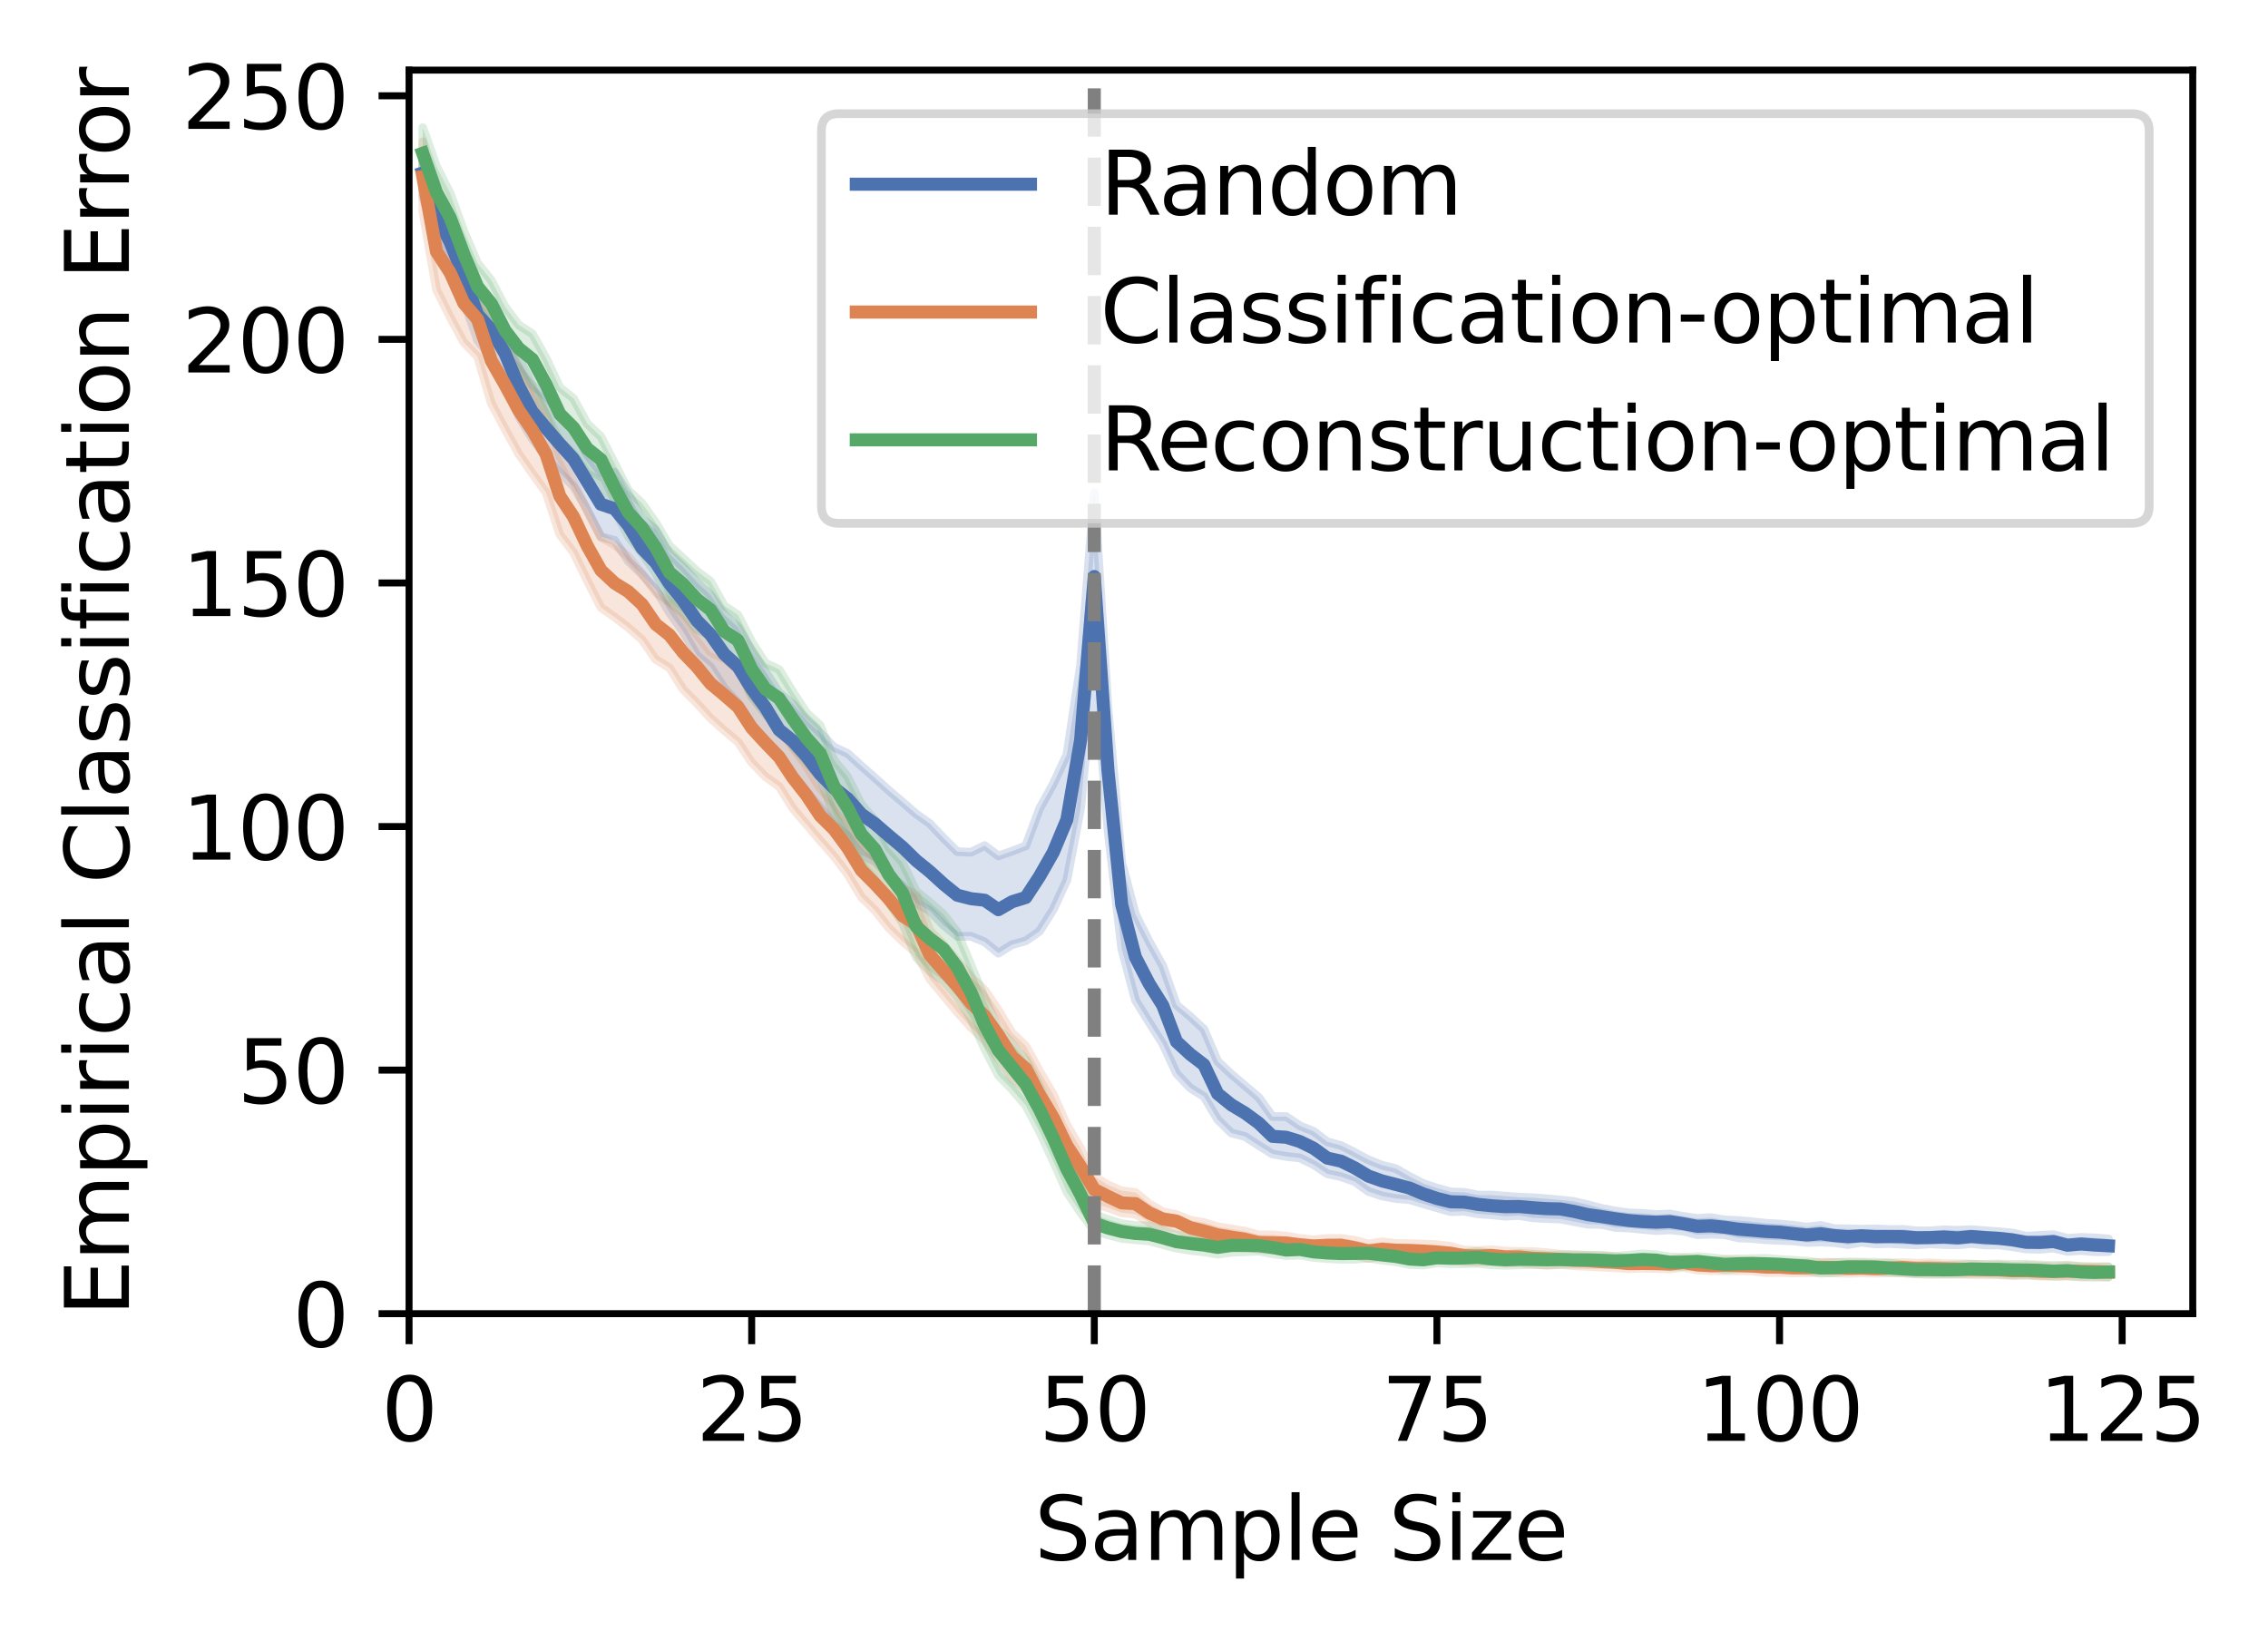 <?xml version="1.0" encoding="utf-8" standalone="no"?>
<!DOCTYPE svg PUBLIC "-//W3C//DTD SVG 1.1//EN"
  "http://www.w3.org/Graphics/SVG/1.1/DTD/svg11.dtd">
<svg xmlns:xlink="http://www.w3.org/1999/xlink" width="260.399pt" height="188.399pt" viewBox="0 0 260.399 188.399" xmlns="http://www.w3.org/2000/svg" version="1.1">
 <defs>
  <style type="text/css">*{stroke-linejoin: round; stroke-linecap: butt}</style>
 </defs>
 <g id="figure_1">
  <g id="patch_1">
   <path d="M 0 188.399 
L 260.399 188.399 
L 260.399 0 
L 0 0 
z
" style="fill: #ffffff"/>
  </g>
  <g id="axes_1">
   <g id="patch_2">
    <path d="M 46.966 150.843 
L 251.759 150.843 
L 251.759 8.052 
L 46.966 8.052 
z
" style="fill: #ffffff"/>
   </g>
   <g id="PolyCollection_1">
    <defs>
     <path id="m23a972c48f" d="M 48.539 -171.125 
L 48.539 -165.792 
L 50.113 -161.195 
L 51.686 -157.594 
L 53.26 -153.818 
L 54.833 -149.342 
L 56.407 -147.262 
L 57.98 -144.989 
L 59.554 -140.567 
L 61.127 -137.999 
L 62.701 -135.918 
L 64.274 -134.118 
L 65.848 -132.562 
L 67.421 -129.868 
L 68.995 -126.776 
L 70.568 -126.339 
L 72.142 -123.979 
L 73.715 -122.439 
L 75.289 -120.71 
L 76.862 -118.071 
L 78.436 -115.886 
L 80.009 -113.159 
L 81.583 -111.812 
L 83.156 -109.4 
L 84.73 -107.687 
L 86.304 -105.258 
L 87.877 -103.3 
L 89.451 -101.203 
L 91.024 -99.453 
L 92.598 -97.514 
L 94.171 -95.679 
L 95.745 -93.79 
L 97.318 -92.392 
L 98.892 -90.241 
L 100.465 -89.472 
L 102.039 -87.899 
L 103.612 -86.728 
L 105.186 -84.736 
L 106.759 -83.81 
L 108.333 -82.166 
L 109.906 -80.887 
L 111.48 -80.89 
L 113.053 -80.243 
L 114.627 -78.95 
L 116.2 -79.928 
L 117.774 -80.365 
L 119.347 -81.467 
L 120.921 -83.948 
L 122.494 -87.358 
L 124.068 -95.589 
L 125.641 -112.423 
L 127.215 -93.069 
L 128.788 -79.49 
L 130.362 -73.566 
L 131.936 -71.013 
L 133.509 -68.548 
L 135.083 -65.14 
L 136.656 -63.479 
L 138.23 -62.5 
L 139.803 -59.861 
L 141.377 -58.306 
L 142.95 -57.903 
L 144.524 -56.872 
L 146.097 -55.893 
L 147.671 -55.614 
L 149.244 -55.439 
L 150.818 -54.67 
L 152.391 -53.62 
L 153.965 -53.288 
L 155.538 -52.727 
L 157.112 -51.593 
L 158.685 -51.069 
L 160.259 -50.789 
L 161.832 -50.649 
L 163.406 -50.177 
L 164.979 -49.723 
L 166.553 -49.268 
L 168.126 -49.32 
L 169.7 -49.023 
L 171.273 -48.918 
L 172.847 -48.743 
L 174.42 -48.831 
L 175.994 -48.569 
L 177.567 -48.481 
L 179.141 -48.429 
L 180.715 -48.131 
L 182.288 -47.834 
L 183.862 -47.799 
L 185.435 -47.468 
L 187.009 -47.398 
L 188.582 -47.24 
L 190.156 -47.1 
L 191.729 -47.187 
L 193.303 -47.031 
L 194.876 -46.628 
L 196.45 -46.681 
L 198.023 -46.629 
L 199.597 -46.262 
L 201.17 -46.192 
L 202.744 -46.051 
L 204.317 -45.982 
L 205.891 -45.912 
L 207.464 -45.737 
L 209.038 -45.789 
L 210.611 -45.719 
L 212.185 -45.492 
L 213.758 -45.772 
L 215.332 -45.561 
L 216.905 -45.614 
L 218.479 -45.527 
L 220.052 -45.457 
L 221.626 -45.579 
L 223.199 -45.492 
L 224.773 -45.457 
L 226.346 -45.615 
L 227.92 -45.44 
L 229.494 -45.457 
L 231.067 -45.248 
L 232.641 -44.985 
L 234.214 -44.95 
L 235.788 -45.09 
L 237.361 -44.706 
L 238.935 -44.811 
L 240.508 -44.671 
L 242.082 -44.688 
L 242.082 -46.139 
L 242.082 -46.139 
L 240.508 -46.262 
L 238.935 -46.314 
L 237.361 -46.209 
L 235.788 -46.629 
L 234.214 -46.559 
L 232.641 -46.454 
L 231.067 -46.821 
L 229.494 -46.961 
L 227.92 -47.083 
L 226.346 -47.206 
L 224.773 -47.136 
L 223.199 -47.188 
L 221.626 -47.066 
L 220.052 -47.066 
L 218.479 -47.24 
L 216.905 -47.223 
L 215.332 -47.293 
L 213.758 -47.258 
L 212.185 -47.293 
L 210.611 -47.328 
L 209.038 -47.695 
L 207.464 -47.503 
L 205.891 -47.712 
L 204.317 -47.852 
L 202.744 -47.94 
L 201.17 -48.115 
L 199.597 -48.255 
L 198.023 -48.324 
L 196.45 -48.586 
L 194.876 -48.5 
L 193.303 -48.726 
L 191.729 -49.006 
L 190.156 -48.936 
L 188.582 -49.076 
L 187.009 -49.128 
L 185.435 -49.356 
L 183.862 -49.653 
L 182.288 -50.073 
L 180.715 -50.44 
L 179.141 -50.615 
L 177.567 -50.754 
L 175.994 -50.876 
L 174.42 -50.929 
L 172.847 -51.052 
L 171.273 -51.174 
L 169.7 -51.174 
L 168.126 -51.488 
L 166.553 -51.541 
L 164.979 -51.978 
L 163.406 -52.503 
L 161.832 -53.307 
L 160.259 -54.216 
L 158.685 -54.6 
L 157.112 -55.23 
L 155.538 -56.068 
L 153.965 -56.873 
L 152.391 -57.293 
L 150.818 -58.498 
L 149.244 -59.128 
L 147.671 -60.194 
L 146.097 -60.193 
L 144.524 -62.379 
L 142.95 -63.725 
L 141.377 -65.055 
L 139.803 -66.54 
L 138.23 -70.212 
L 136.656 -71.678 
L 135.083 -73.007 
L 133.509 -77.482 
L 131.936 -80.314 
L 130.362 -83.428 
L 128.788 -89.369 
L 127.215 -107.029 
L 125.641 -131.813 
L 124.068 -112.041 
L 122.494 -101.748 
L 120.921 -98.375 
L 119.347 -95.521 
L 117.774 -91.275 
L 116.2 -90.662 
L 114.627 -90.121 
L 113.053 -91.309 
L 111.48 -90.542 
L 109.906 -90.61 
L 108.333 -92.167 
L 106.759 -93.828 
L 105.186 -94.945 
L 103.612 -96.308 
L 102.039 -97.642 
L 100.465 -99.073 
L 98.892 -100.452 
L 97.318 -101.885 
L 95.745 -102.619 
L 94.171 -104.247 
L 92.598 -105.713 
L 91.024 -107.566 
L 89.451 -108.86 
L 87.877 -111.289 
L 86.304 -113.615 
L 84.73 -116.393 
L 83.156 -117.81 
L 81.583 -120.064 
L 80.009 -121.552 
L 78.436 -123.282 
L 76.862 -124.802 
L 75.289 -127.564 
L 73.715 -128.822 
L 72.142 -131.673 
L 70.568 -134.172 
L 68.995 -134.136 
L 67.421 -136.166 
L 65.848 -139.048 
L 64.274 -140.971 
L 62.701 -142.876 
L 61.127 -144.223 
L 59.554 -147.283 
L 57.98 -150.69 
L 56.407 -153.679 
L 54.833 -155.165 
L 53.26 -159.273 
L 51.686 -163.381 
L 50.113 -166.247 
L 48.539 -171.125 
z
" style="stroke: #4c72b0; stroke-opacity: 0.2"/>
    </defs>
    <g clip-path="url(#p9c13e7b9aa)">
     <use xlink:href="#m23a972c48f" x="0" y="188.399" style="fill: #4c72b0; fill-opacity: 0.2; stroke: #4c72b0; stroke-opacity: 0.2"/>
    </g>
   </g>
   <g id="PolyCollection_2">
    <defs>
     <path id="md6cf34ac2e" d="M 48.539 -172.121 
L 48.539 -164.15 
L 50.113 -155.165 
L 51.686 -151.982 
L 53.26 -149.08 
L 54.833 -147.455 
L 56.407 -142.106 
L 57.98 -139.152 
L 59.554 -136.285 
L 61.127 -134.03 
L 62.701 -131.845 
L 64.274 -127.037 
L 65.848 -124.976 
L 67.421 -121.741 
L 68.995 -118.648 
L 70.568 -117.529 
L 72.142 -116.34 
L 73.715 -114.958 
L 75.289 -112.687 
L 76.862 -111.725 
L 78.436 -109.244 
L 80.009 -107.651 
L 81.583 -105.938 
L 83.156 -104.523 
L 84.73 -103.21 
L 86.304 -100.852 
L 87.877 -99.224 
L 89.451 -98.106 
L 91.024 -95.591 
L 92.598 -93.737 
L 94.171 -91.885 
L 95.745 -90.102 
L 97.318 -88.021 
L 98.892 -85.399 
L 100.465 -83.862 
L 102.039 -81.867 
L 103.612 -80.33 
L 105.186 -79.002 
L 106.759 -75.996 
L 108.333 -74.09 
L 109.906 -72.201 
L 111.48 -70.436 
L 113.053 -68.951 
L 114.627 -66.87 
L 116.2 -64.563 
L 117.774 -63.305 
L 119.347 -60.613 
L 120.921 -57.851 
L 122.494 -54.511 
L 124.068 -52.659 
L 125.641 -50.212 
L 127.215 -49.74 
L 128.788 -49.146 
L 130.362 -48.988 
L 131.936 -48.079 
L 133.509 -47.502 
L 135.083 -47.362 
L 136.656 -46.488 
L 138.23 -46.104 
L 139.803 -45.684 
L 141.377 -45.422 
L 142.95 -45.247 
L 144.524 -44.933 
L 146.097 -44.863 
L 147.671 -44.811 
L 149.244 -44.74 
L 150.818 -44.565 
L 152.391 -44.6 
L 153.965 -44.548 
L 155.538 -44.251 
L 157.112 -43.902 
L 158.685 -44.094 
L 160.259 -44.041 
L 161.832 -44.006 
L 163.406 -43.884 
L 164.979 -43.762 
L 166.553 -43.709 
L 168.126 -43.517 
L 169.7 -43.482 
L 171.273 -43.552 
L 172.847 -43.359 
L 174.42 -43.395 
L 175.994 -43.255 
L 177.567 -43.098 
L 179.141 -43.22 
L 180.715 -43.062 
L 182.288 -42.993 
L 183.862 -42.905 
L 185.435 -42.835 
L 187.009 -42.73 
L 188.582 -42.782 
L 190.156 -42.748 
L 191.729 -42.696 
L 193.303 -42.87 
L 194.876 -42.573 
L 196.45 -42.503 
L 198.023 -42.486 
L 199.597 -42.486 
L 201.17 -42.468 
L 202.744 -42.276 
L 204.317 -42.293 
L 205.891 -42.241 
L 207.464 -42.258 
L 209.038 -42.311 
L 210.611 -42.241 
L 212.185 -42.189 
L 213.758 -42.241 
L 215.332 -42.206 
L 216.905 -42.241 
L 218.479 -42.241 
L 220.052 -42.154 
L 221.626 -42.154 
L 223.199 -42.136 
L 224.773 -42.101 
L 226.346 -42.031 
L 227.92 -42.014 
L 229.494 -42.014 
L 231.067 -41.926 
L 232.641 -41.961 
L 234.214 -41.873 
L 235.788 -41.874 
L 237.361 -41.891 
L 238.935 -41.839 
L 240.508 -41.856 
L 242.082 -41.769 
L 242.082 -42.94 
L 242.082 -42.94 
L 240.508 -42.958 
L 238.935 -42.975 
L 237.361 -43.063 
L 235.788 -42.958 
L 234.214 -43.045 
L 232.641 -43.081 
L 231.067 -43.028 
L 229.494 -43.167 
L 227.92 -43.15 
L 226.346 -43.272 
L 224.773 -43.29 
L 223.199 -43.307 
L 221.626 -43.395 
L 220.052 -43.36 
L 218.479 -43.43 
L 216.905 -43.378 
L 215.332 -43.29 
L 213.758 -43.378 
L 212.185 -43.377 
L 210.611 -43.448 
L 209.038 -43.465 
L 207.464 -43.395 
L 205.891 -43.412 
L 204.317 -43.517 
L 202.744 -43.5 
L 201.17 -43.587 
L 199.597 -43.657 
L 198.023 -43.709 
L 196.45 -43.622 
L 194.876 -43.674 
L 193.303 -43.972 
L 191.729 -43.762 
L 190.156 -43.832 
L 188.582 -43.885 
L 187.009 -43.884 
L 185.435 -44.111 
L 183.862 -44.199 
L 182.288 -44.234 
L 180.715 -44.322 
L 179.141 -44.391 
L 177.567 -44.566 
L 175.994 -44.688 
L 174.42 -44.706 
L 172.847 -44.741 
L 171.273 -44.898 
L 169.7 -44.811 
L 168.126 -44.863 
L 166.553 -45.283 
L 164.979 -45.475 
L 163.406 -45.545 
L 161.832 -45.597 
L 160.259 -45.615 
L 158.685 -45.807 
L 157.112 -45.562 
L 155.538 -45.982 
L 153.965 -46.192 
L 152.391 -46.192 
L 150.818 -46.035 
L 149.244 -46.192 
L 147.671 -46.471 
L 146.097 -46.611 
L 144.524 -46.594 
L 142.95 -47.031 
L 141.377 -47.293 
L 139.803 -47.538 
L 138.23 -48.027 
L 136.656 -48.29 
L 135.083 -48.936 
L 133.509 -49.251 
L 131.936 -50.195 
L 130.362 -51.471 
L 128.788 -51.663 
L 127.215 -52.328 
L 125.641 -53.289 
L 124.068 -56.559 
L 122.494 -59.197 
L 120.921 -62.746 
L 119.347 -65.42 
L 117.774 -68.287 
L 116.2 -69.808 
L 114.627 -72.396 
L 113.053 -74.737 
L 111.48 -76.171 
L 109.906 -78.077 
L 108.333 -79.929 
L 106.759 -81.555 
L 105.186 -85.665 
L 103.612 -86.432 
L 102.039 -88.477 
L 100.465 -89.911 
L 98.892 -91.502 
L 97.318 -94.001 
L 95.745 -96.134 
L 94.171 -97.865 
L 92.598 -100.4 
L 91.024 -102.549 
L 89.451 -105.068 
L 87.877 -106.727 
L 86.304 -108.618 
L 84.73 -111.482 
L 83.156 -112.758 
L 81.583 -113.544 
L 80.009 -115.554 
L 78.436 -117.704 
L 76.862 -119.295 
L 75.289 -120.397 
L 73.715 -122.564 
L 72.142 -124.487 
L 70.568 -125.833 
L 68.995 -126.708 
L 67.421 -129.731 
L 65.848 -133.105 
L 64.274 -136.042 
L 62.701 -140.709 
L 61.127 -143.768 
L 59.554 -146.128 
L 57.98 -148.68 
L 56.407 -151.338 
L 54.833 -155.602 
L 53.26 -157.666 
L 51.686 -161.913 
L 50.113 -163.87 
L 48.539 -172.121 
z
" style="stroke: #dd8452; stroke-opacity: 0.2"/>
    </defs>
    <g clip-path="url(#p9c13e7b9aa)">
     <use xlink:href="#md6cf34ac2e" x="0" y="188.399" style="fill: #dd8452; fill-opacity: 0.2; stroke: #dd8452; stroke-opacity: 0.2"/>
    </g>
   </g>
   <g id="PolyCollection_3">
    <defs>
     <path id="m4bb9fe9289" d="M 48.539 -173.747 
L 48.539 -167.96 
L 50.113 -163.24 
L 51.686 -160.651 
L 53.26 -156.546 
L 54.833 -153.154 
L 56.407 -151.056 
L 57.98 -147.804 
L 59.554 -145.951 
L 61.127 -143.975 
L 62.701 -140.848 
L 64.274 -137.754 
L 65.848 -136.268 
L 67.421 -134.045 
L 68.995 -133.086 
L 70.568 -129.818 
L 72.142 -126.792 
L 73.715 -124.853 
L 75.289 -122.598 
L 76.862 -119.33 
L 78.436 -118.018 
L 80.009 -116.13 
L 81.583 -115.378 
L 83.156 -112.914 
L 84.73 -111.778 
L 86.304 -108.387 
L 87.877 -106.376 
L 89.451 -105.03 
L 91.024 -102.705 
L 92.598 -100.905 
L 94.171 -98.998 
L 95.745 -94.873 
L 97.318 -92.217 
L 98.892 -89.193 
L 100.465 -87.374 
L 102.039 -84.753 
L 103.612 -82.446 
L 105.186 -78.495 
L 106.759 -76.886 
L 108.333 -75.768 
L 109.906 -73.951 
L 111.48 -71.467 
L 113.053 -67.99 
L 114.627 -64.931 
L 116.2 -63.322 
L 117.774 -61.47 
L 119.347 -58.497 
L 120.921 -55.107 
L 122.494 -51.54 
L 124.068 -49.179 
L 125.641 -47.1 
L 127.215 -46.611 
L 128.788 -46.209 
L 130.362 -46.051 
L 131.936 -45.912 
L 133.509 -45.492 
L 135.083 -45.09 
L 136.656 -44.828 
L 138.23 -44.653 
L 139.803 -44.391 
L 141.377 -44.601 
L 142.95 -44.671 
L 144.524 -44.74 
L 146.097 -44.444 
L 147.671 -44.234 
L 149.244 -44.286 
L 150.818 -44.024 
L 152.391 -43.884 
L 153.965 -43.814 
L 155.538 -43.814 
L 157.112 -43.937 
L 158.685 -43.709 
L 160.259 -43.517 
L 161.832 -43.202 
L 163.406 -43.15 
L 164.979 -43.377 
L 166.553 -43.29 
L 168.126 -43.307 
L 169.7 -43.342 
L 171.273 -43.167 
L 172.847 -43.115 
L 174.42 -43.167 
L 175.994 -43.202 
L 177.567 -43.167 
L 179.141 -43.202 
L 180.715 -43.255 
L 182.288 -43.202 
L 183.862 -43.22 
L 185.435 -43.15 
L 187.009 -43.133 
L 188.582 -43.219 
L 190.156 -43.185 
L 191.729 -42.94 
L 193.303 -42.975 
L 194.876 -43.027 
L 196.45 -42.852 
L 198.023 -42.626 
L 199.597 -42.748 
L 201.17 -42.783 
L 202.744 -42.713 
L 204.317 -42.661 
L 205.891 -42.538 
L 207.464 -42.468 
L 209.038 -42.206 
L 210.611 -42.293 
L 212.185 -42.451 
L 213.758 -42.451 
L 215.332 -42.416 
L 216.905 -42.311 
L 218.479 -42.241 
L 220.052 -42.119 
L 221.626 -42.066 
L 223.199 -42.083 
L 224.773 -42.119 
L 226.346 -42.171 
L 227.92 -42.171 
L 229.494 -42.101 
L 231.067 -41.996 
L 232.641 -42.031 
L 234.214 -41.944 
L 235.788 -41.856 
L 237.361 -41.909 
L 238.935 -41.769 
L 240.508 -41.752 
L 242.082 -41.769 
L 242.082 -42.941 
L 242.082 -42.941 
L 240.508 -42.906 
L 238.935 -42.94 
L 237.361 -43.133 
L 235.788 -43.098 
L 234.214 -43.15 
L 232.641 -43.237 
L 231.067 -43.203 
L 229.494 -43.256 
L 227.92 -43.22 
L 226.346 -43.22 
L 224.773 -43.15 
L 223.199 -43.098 
L 221.626 -43.185 
L 220.052 -43.115 
L 218.479 -43.185 
L 216.905 -43.377 
L 215.332 -43.465 
L 213.758 -43.482 
L 212.185 -43.5 
L 210.611 -43.43 
L 209.038 -43.378 
L 207.464 -43.587 
L 205.891 -43.692 
L 204.317 -43.779 
L 202.744 -43.92 
L 201.17 -43.867 
L 199.597 -43.849 
L 198.023 -43.814 
L 196.45 -43.989 
L 194.876 -44.111 
L 193.303 -44.007 
L 191.729 -44.076 
L 190.156 -44.322 
L 188.582 -44.426 
L 187.009 -44.269 
L 185.435 -44.129 
L 183.862 -44.269 
L 182.288 -44.286 
L 180.715 -44.304 
L 179.141 -44.322 
L 177.567 -44.287 
L 175.994 -44.409 
L 174.42 -44.496 
L 172.847 -44.356 
L 171.273 -44.514 
L 169.7 -44.689 
L 168.126 -44.566 
L 166.553 -44.514 
L 164.979 -44.583 
L 163.406 -44.304 
L 161.832 -44.426 
L 160.259 -44.793 
L 158.685 -44.898 
L 157.112 -45.073 
L 155.538 -45.178 
L 153.965 -45.09 
L 152.391 -45.143 
L 150.818 -45.265 
L 149.244 -45.528 
L 147.671 -45.51 
L 146.097 -45.825 
L 144.524 -46.017 
L 142.95 -46.14 
L 141.377 -46.175 
L 139.803 -46.034 
L 138.23 -46.227 
L 136.656 -46.419 
L 135.083 -46.594 
L 133.509 -47.084 
L 131.936 -47.625 
L 130.362 -47.678 
L 128.788 -47.888 
L 127.215 -48.377 
L 125.641 -48.936 
L 124.068 -53.377 
L 122.494 -56.873 
L 120.921 -60.44 
L 119.347 -63.69 
L 117.774 -66.697 
L 116.2 -68.55 
L 114.627 -70.245 
L 113.053 -73.794 
L 111.48 -77.569 
L 109.906 -81.38 
L 108.333 -83.411 
L 106.759 -84.789 
L 105.186 -86.082 
L 103.612 -89.369 
L 102.039 -91.081 
L 100.465 -94.229 
L 98.892 -96.046 
L 97.318 -99.21 
L 95.745 -101.133 
L 94.171 -105.101 
L 92.598 -106.552 
L 91.024 -108.964 
L 89.451 -111.517 
L 87.877 -112.268 
L 86.304 -114.698 
L 84.73 -117.774 
L 83.156 -118.841 
L 81.583 -121.639 
L 80.009 -122.826 
L 78.436 -124.294 
L 76.862 -125.729 
L 75.289 -128.385 
L 73.715 -130.605 
L 72.142 -132.091 
L 70.568 -135.186 
L 68.995 -138.262 
L 67.421 -139.765 
L 65.848 -142.649 
L 64.274 -143.908 
L 62.701 -147.264 
L 61.127 -150.061 
L 59.554 -151.092 
L 57.98 -153.19 
L 56.407 -156.214 
L 54.833 -158.172 
L 53.26 -161.843 
L 51.686 -166.197 
L 50.113 -169.29 
L 48.539 -173.747 
z
" style="stroke: #55a868; stroke-opacity: 0.2"/>
    </defs>
    <g clip-path="url(#p9c13e7b9aa)">
     <use xlink:href="#m4bb9fe9289" x="0" y="188.399" style="fill: #55a868; fill-opacity: 0.2; stroke: #55a868; stroke-opacity: 0.2"/>
    </g>
   </g>
   <g id="matplotlib.axis_1">
    <g id="xtick_1">
     <g id="line2d_1">
      <defs>
       <path id="m7d9340e48f" d="M 0 0 
L 0 3.5 
" style="stroke: #000000; stroke-width: 0.8"/>
      </defs>
      <g>
       <use xlink:href="#m7d9340e48f" x="46.966" y="150.843" style="stroke: #000000; stroke-width: 0.8"/>
      </g>
     </g>
     <g id="text_1">
      <!-- 0 -->
      <g transform="translate(43.784 165.441) scale(0.1 -0.1)">
       <defs>
        <path id="DejaVuSans-30" d="M 2034 4250 
Q 1547 4250 1301 3770 
Q 1056 3291 1056 2328 
Q 1056 1369 1301 889 
Q 1547 409 2034 409 
Q 2525 409 2770 889 
Q 3016 1369 3016 2328 
Q 3016 3291 2770 3770 
Q 2525 4250 2034 4250 
z
M 2034 4750 
Q 2819 4750 3233 4129 
Q 3647 3509 3647 2328 
Q 3647 1150 3233 529 
Q 2819 -91 2034 -91 
Q 1250 -91 836 529 
Q 422 1150 422 2328 
Q 422 3509 836 4129 
Q 1250 4750 2034 4750 
z
" transform="scale(0.016)"/>
       </defs>
       <use xlink:href="#DejaVuSans-30"/>
      </g>
     </g>
    </g>
    <g id="xtick_2">
     <g id="line2d_2">
      <g>
       <use xlink:href="#m7d9340e48f" x="86.304" y="150.843" style="stroke: #000000; stroke-width: 0.8"/>
      </g>
     </g>
     <g id="text_2">
      <!-- 25 -->
      <g transform="translate(79.941 165.441) scale(0.1 -0.1)">
       <defs>
        <path id="DejaVuSans-32" d="M 1228 531 
L 3431 531 
L 3431 0 
L 469 0 
L 469 531 
Q 828 903 1448 1529 
Q 2069 2156 2228 2338 
Q 2531 2678 2651 2914 
Q 2772 3150 2772 3378 
Q 2772 3750 2511 3984 
Q 2250 4219 1831 4219 
Q 1534 4219 1204 4116 
Q 875 4013 500 3803 
L 500 4441 
Q 881 4594 1212 4672 
Q 1544 4750 1819 4750 
Q 2544 4750 2975 4387 
Q 3406 4025 3406 3419 
Q 3406 3131 3298 2873 
Q 3191 2616 2906 2266 
Q 2828 2175 2409 1742 
Q 1991 1309 1228 531 
z
" transform="scale(0.016)"/>
        <path id="DejaVuSans-35" d="M 691 4666 
L 3169 4666 
L 3169 4134 
L 1269 4134 
L 1269 2991 
Q 1406 3038 1543 3061 
Q 1681 3084 1819 3084 
Q 2600 3084 3056 2656 
Q 3513 2228 3513 1497 
Q 3513 744 3044 326 
Q 2575 -91 1722 -91 
Q 1428 -91 1123 -41 
Q 819 9 494 109 
L 494 744 
Q 775 591 1075 516 
Q 1375 441 1709 441 
Q 2250 441 2565 725 
Q 2881 1009 2881 1497 
Q 2881 1984 2565 2268 
Q 2250 2553 1709 2553 
Q 1456 2553 1204 2497 
Q 953 2441 691 2322 
L 691 4666 
z
" transform="scale(0.016)"/>
       </defs>
       <use xlink:href="#DejaVuSans-32"/>
       <use xlink:href="#DejaVuSans-35" x="63.623"/>
      </g>
     </g>
    </g>
    <g id="xtick_3">
     <g id="line2d_3">
      <g>
       <use xlink:href="#m7d9340e48f" x="125.641" y="150.843" style="stroke: #000000; stroke-width: 0.8"/>
      </g>
     </g>
     <g id="text_3">
      <!-- 50 -->
      <g transform="translate(119.279 165.441) scale(0.1 -0.1)">
       <use xlink:href="#DejaVuSans-35"/>
       <use xlink:href="#DejaVuSans-30" x="63.623"/>
      </g>
     </g>
    </g>
    <g id="xtick_4">
     <g id="line2d_4">
      <g>
       <use xlink:href="#m7d9340e48f" x="164.979" y="150.843" style="stroke: #000000; stroke-width: 0.8"/>
      </g>
     </g>
     <g id="text_4">
      <!-- 75 -->
      <g transform="translate(158.617 165.441) scale(0.1 -0.1)">
       <defs>
        <path id="DejaVuSans-37" d="M 525 4666 
L 3525 4666 
L 3525 4397 
L 1831 0 
L 1172 0 
L 2766 4134 
L 525 4134 
L 525 4666 
z
" transform="scale(0.016)"/>
       </defs>
       <use xlink:href="#DejaVuSans-37"/>
       <use xlink:href="#DejaVuSans-35" x="63.623"/>
      </g>
     </g>
    </g>
    <g id="xtick_5">
     <g id="line2d_5">
      <g>
       <use xlink:href="#m7d9340e48f" x="204.317" y="150.843" style="stroke: #000000; stroke-width: 0.8"/>
      </g>
     </g>
     <g id="text_5">
      <!-- 100 -->
      <g transform="translate(194.774 165.441) scale(0.1 -0.1)">
       <defs>
        <path id="DejaVuSans-31" d="M 794 531 
L 1825 531 
L 1825 4091 
L 703 3866 
L 703 4441 
L 1819 4666 
L 2450 4666 
L 2450 531 
L 3481 531 
L 3481 0 
L 794 0 
L 794 531 
z
" transform="scale(0.016)"/>
       </defs>
       <use xlink:href="#DejaVuSans-31"/>
       <use xlink:href="#DejaVuSans-30" x="63.623"/>
       <use xlink:href="#DejaVuSans-30" x="127.246"/>
      </g>
     </g>
    </g>
    <g id="xtick_6">
     <g id="line2d_6">
      <g>
       <use xlink:href="#m7d9340e48f" x="243.655" y="150.843" style="stroke: #000000; stroke-width: 0.8"/>
      </g>
     </g>
     <g id="text_6">
      <!-- 125 -->
      <g transform="translate(234.111 165.441) scale(0.1 -0.1)">
       <use xlink:href="#DejaVuSans-31"/>
       <use xlink:href="#DejaVuSans-32" x="63.623"/>
       <use xlink:href="#DejaVuSans-35" x="127.246"/>
      </g>
     </g>
    </g>
    <g id="text_7">
     <!-- Sample Size -->
     <g transform="translate(118.761 179.119) scale(0.1 -0.1)">
      <defs>
       <path id="DejaVuSans-53" d="M 3425 4513 
L 3425 3897 
Q 3066 4069 2747 4153 
Q 2428 4238 2131 4238 
Q 1616 4238 1336 4038 
Q 1056 3838 1056 3469 
Q 1056 3159 1242 3001 
Q 1428 2844 1947 2747 
L 2328 2669 
Q 3034 2534 3370 2195 
Q 3706 1856 3706 1288 
Q 3706 609 3251 259 
Q 2797 -91 1919 -91 
Q 1588 -91 1214 -16 
Q 841 59 441 206 
L 441 856 
Q 825 641 1194 531 
Q 1563 422 1919 422 
Q 2459 422 2753 634 
Q 3047 847 3047 1241 
Q 3047 1584 2836 1778 
Q 2625 1972 2144 2069 
L 1759 2144 
Q 1053 2284 737 2584 
Q 422 2884 422 3419 
Q 422 4038 858 4394 
Q 1294 4750 2059 4750 
Q 2388 4750 2728 4690 
Q 3069 4631 3425 4513 
z
" transform="scale(0.016)"/>
       <path id="DejaVuSans-61" d="M 2194 1759 
Q 1497 1759 1228 1600 
Q 959 1441 959 1056 
Q 959 750 1161 570 
Q 1363 391 1709 391 
Q 2188 391 2477 730 
Q 2766 1069 2766 1631 
L 2766 1759 
L 2194 1759 
z
M 3341 1997 
L 3341 0 
L 2766 0 
L 2766 531 
Q 2569 213 2275 61 
Q 1981 -91 1556 -91 
Q 1019 -91 701 211 
Q 384 513 384 1019 
Q 384 1609 779 1909 
Q 1175 2209 1959 2209 
L 2766 2209 
L 2766 2266 
Q 2766 2663 2505 2880 
Q 2244 3097 1772 3097 
Q 1472 3097 1187 3025 
Q 903 2953 641 2809 
L 641 3341 
Q 956 3463 1253 3523 
Q 1550 3584 1831 3584 
Q 2591 3584 2966 3190 
Q 3341 2797 3341 1997 
z
" transform="scale(0.016)"/>
       <path id="DejaVuSans-6d" d="M 3328 2828 
Q 3544 3216 3844 3400 
Q 4144 3584 4550 3584 
Q 5097 3584 5394 3201 
Q 5691 2819 5691 2113 
L 5691 0 
L 5113 0 
L 5113 2094 
Q 5113 2597 4934 2840 
Q 4756 3084 4391 3084 
Q 3944 3084 3684 2787 
Q 3425 2491 3425 1978 
L 3425 0 
L 2847 0 
L 2847 2094 
Q 2847 2600 2669 2842 
Q 2491 3084 2119 3084 
Q 1678 3084 1418 2786 
Q 1159 2488 1159 1978 
L 1159 0 
L 581 0 
L 581 3500 
L 1159 3500 
L 1159 2956 
Q 1356 3278 1631 3431 
Q 1906 3584 2284 3584 
Q 2666 3584 2933 3390 
Q 3200 3197 3328 2828 
z
" transform="scale(0.016)"/>
       <path id="DejaVuSans-70" d="M 1159 525 
L 1159 -1331 
L 581 -1331 
L 581 3500 
L 1159 3500 
L 1159 2969 
Q 1341 3281 1617 3432 
Q 1894 3584 2278 3584 
Q 2916 3584 3314 3078 
Q 3713 2572 3713 1747 
Q 3713 922 3314 415 
Q 2916 -91 2278 -91 
Q 1894 -91 1617 61 
Q 1341 213 1159 525 
z
M 3116 1747 
Q 3116 2381 2855 2742 
Q 2594 3103 2138 3103 
Q 1681 3103 1420 2742 
Q 1159 2381 1159 1747 
Q 1159 1113 1420 752 
Q 1681 391 2138 391 
Q 2594 391 2855 752 
Q 3116 1113 3116 1747 
z
" transform="scale(0.016)"/>
       <path id="DejaVuSans-6c" d="M 603 4863 
L 1178 4863 
L 1178 0 
L 603 0 
L 603 4863 
z
" transform="scale(0.016)"/>
       <path id="DejaVuSans-65" d="M 3597 1894 
L 3597 1613 
L 953 1613 
Q 991 1019 1311 708 
Q 1631 397 2203 397 
Q 2534 397 2845 478 
Q 3156 559 3463 722 
L 3463 178 
Q 3153 47 2828 -22 
Q 2503 -91 2169 -91 
Q 1331 -91 842 396 
Q 353 884 353 1716 
Q 353 2575 817 3079 
Q 1281 3584 2069 3584 
Q 2775 3584 3186 3129 
Q 3597 2675 3597 1894 
z
M 3022 2063 
Q 3016 2534 2758 2815 
Q 2500 3097 2075 3097 
Q 1594 3097 1305 2825 
Q 1016 2553 972 2059 
L 3022 2063 
z
" transform="scale(0.016)"/>
       <path id="DejaVuSans-20" transform="scale(0.016)"/>
       <path id="DejaVuSans-69" d="M 603 3500 
L 1178 3500 
L 1178 0 
L 603 0 
L 603 3500 
z
M 603 4863 
L 1178 4863 
L 1178 4134 
L 603 4134 
L 603 4863 
z
" transform="scale(0.016)"/>
       <path id="DejaVuSans-7a" d="M 353 3500 
L 3084 3500 
L 3084 2975 
L 922 459 
L 3084 459 
L 3084 0 
L 275 0 
L 275 525 
L 2438 3041 
L 353 3041 
L 353 3500 
z
" transform="scale(0.016)"/>
      </defs>
      <use xlink:href="#DejaVuSans-53"/>
      <use xlink:href="#DejaVuSans-61" x="63.477"/>
      <use xlink:href="#DejaVuSans-6d" x="124.756"/>
      <use xlink:href="#DejaVuSans-70" x="222.168"/>
      <use xlink:href="#DejaVuSans-6c" x="285.645"/>
      <use xlink:href="#DejaVuSans-65" x="313.428"/>
      <use xlink:href="#DejaVuSans-20" x="374.951"/>
      <use xlink:href="#DejaVuSans-53" x="406.738"/>
      <use xlink:href="#DejaVuSans-69" x="470.215"/>
      <use xlink:href="#DejaVuSans-7a" x="497.998"/>
      <use xlink:href="#DejaVuSans-65" x="550.488"/>
     </g>
    </g>
   </g>
   <g id="matplotlib.axis_2">
    <g id="ytick_1">
     <g id="line2d_7">
      <defs>
       <path id="m6579d9611e" d="M 0 0 
L -3.5 0 
" style="stroke: #000000; stroke-width: 0.8"/>
      </defs>
      <g>
       <use xlink:href="#m6579d9611e" x="46.966" y="150.843" style="stroke: #000000; stroke-width: 0.8"/>
      </g>
     </g>
     <g id="text_8">
      <!-- 0 -->
      <g transform="translate(33.603 154.642) scale(0.1 -0.1)">
       <use xlink:href="#DejaVuSans-30"/>
      </g>
     </g>
    </g>
    <g id="ytick_2">
     <g id="line2d_8">
      <g>
       <use xlink:href="#m6579d9611e" x="46.966" y="122.874" style="stroke: #000000; stroke-width: 0.8"/>
      </g>
     </g>
     <g id="text_9">
      <!-- 50 -->
      <g transform="translate(27.241 126.673) scale(0.1 -0.1)">
       <use xlink:href="#DejaVuSans-35"/>
       <use xlink:href="#DejaVuSans-30" x="63.623"/>
      </g>
     </g>
    </g>
    <g id="ytick_3">
     <g id="line2d_9">
      <g>
       <use xlink:href="#m6579d9611e" x="46.966" y="94.905" style="stroke: #000000; stroke-width: 0.8"/>
      </g>
     </g>
     <g id="text_10">
      <!-- 100 -->
      <g transform="translate(20.878 98.705) scale(0.1 -0.1)">
       <use xlink:href="#DejaVuSans-31"/>
       <use xlink:href="#DejaVuSans-30" x="63.623"/>
       <use xlink:href="#DejaVuSans-30" x="127.246"/>
      </g>
     </g>
    </g>
    <g id="ytick_4">
     <g id="line2d_10">
      <g>
       <use xlink:href="#m6579d9611e" x="46.966" y="66.937" style="stroke: #000000; stroke-width: 0.8"/>
      </g>
     </g>
     <g id="text_11">
      <!-- 150 -->
      <g transform="translate(20.878 70.736) scale(0.1 -0.1)">
       <use xlink:href="#DejaVuSans-31"/>
       <use xlink:href="#DejaVuSans-35" x="63.623"/>
       <use xlink:href="#DejaVuSans-30" x="127.246"/>
      </g>
     </g>
    </g>
    <g id="ytick_5">
     <g id="line2d_11">
      <g>
       <use xlink:href="#m6579d9611e" x="46.966" y="38.968" style="stroke: #000000; stroke-width: 0.8"/>
      </g>
     </g>
     <g id="text_12">
      <!-- 200 -->
      <g transform="translate(20.878 42.767) scale(0.1 -0.1)">
       <use xlink:href="#DejaVuSans-32"/>
       <use xlink:href="#DejaVuSans-30" x="63.623"/>
       <use xlink:href="#DejaVuSans-30" x="127.246"/>
      </g>
     </g>
    </g>
    <g id="ytick_6">
     <g id="line2d_12">
      <g>
       <use xlink:href="#m6579d9611e" x="46.966" y="10.999" style="stroke: #000000; stroke-width: 0.8"/>
      </g>
     </g>
     <g id="text_13">
      <!-- 250 -->
      <g transform="translate(20.878 14.798) scale(0.1 -0.1)">
       <use xlink:href="#DejaVuSans-32"/>
       <use xlink:href="#DejaVuSans-35" x="63.623"/>
       <use xlink:href="#DejaVuSans-30" x="127.246"/>
      </g>
     </g>
    </g>
    <g id="text_14">
     <!-- Empirical Classification Error -->
     <g transform="translate(14.798 151.134) rotate(-90) scale(0.1 -0.1)">
      <defs>
       <path id="DejaVuSans-45" d="M 628 4666 
L 3578 4666 
L 3578 4134 
L 1259 4134 
L 1259 2753 
L 3481 2753 
L 3481 2222 
L 1259 2222 
L 1259 531 
L 3634 531 
L 3634 0 
L 628 0 
L 628 4666 
z
" transform="scale(0.016)"/>
       <path id="DejaVuSans-72" d="M 2631 2963 
Q 2534 3019 2420 3045 
Q 2306 3072 2169 3072 
Q 1681 3072 1420 2755 
Q 1159 2438 1159 1844 
L 1159 0 
L 581 0 
L 581 3500 
L 1159 3500 
L 1159 2956 
Q 1341 3275 1631 3429 
Q 1922 3584 2338 3584 
Q 2397 3584 2469 3576 
Q 2541 3569 2628 3553 
L 2631 2963 
z
" transform="scale(0.016)"/>
       <path id="DejaVuSans-63" d="M 3122 3366 
L 3122 2828 
Q 2878 2963 2633 3030 
Q 2388 3097 2138 3097 
Q 1578 3097 1268 2742 
Q 959 2388 959 1747 
Q 959 1106 1268 751 
Q 1578 397 2138 397 
Q 2388 397 2633 464 
Q 2878 531 3122 666 
L 3122 134 
Q 2881 22 2623 -34 
Q 2366 -91 2075 -91 
Q 1284 -91 818 406 
Q 353 903 353 1747 
Q 353 2603 823 3093 
Q 1294 3584 2113 3584 
Q 2378 3584 2631 3529 
Q 2884 3475 3122 3366 
z
" transform="scale(0.016)"/>
       <path id="DejaVuSans-43" d="M 4122 4306 
L 4122 3641 
Q 3803 3938 3442 4084 
Q 3081 4231 2675 4231 
Q 1875 4231 1450 3742 
Q 1025 3253 1025 2328 
Q 1025 1406 1450 917 
Q 1875 428 2675 428 
Q 3081 428 3442 575 
Q 3803 722 4122 1019 
L 4122 359 
Q 3791 134 3420 21 
Q 3050 -91 2638 -91 
Q 1578 -91 968 557 
Q 359 1206 359 2328 
Q 359 3453 968 4101 
Q 1578 4750 2638 4750 
Q 3056 4750 3426 4639 
Q 3797 4528 4122 4306 
z
" transform="scale(0.016)"/>
       <path id="DejaVuSans-73" d="M 2834 3397 
L 2834 2853 
Q 2591 2978 2328 3040 
Q 2066 3103 1784 3103 
Q 1356 3103 1142 2972 
Q 928 2841 928 2578 
Q 928 2378 1081 2264 
Q 1234 2150 1697 2047 
L 1894 2003 
Q 2506 1872 2764 1633 
Q 3022 1394 3022 966 
Q 3022 478 2636 193 
Q 2250 -91 1575 -91 
Q 1294 -91 989 -36 
Q 684 19 347 128 
L 347 722 
Q 666 556 975 473 
Q 1284 391 1588 391 
Q 1994 391 2212 530 
Q 2431 669 2431 922 
Q 2431 1156 2273 1281 
Q 2116 1406 1581 1522 
L 1381 1569 
Q 847 1681 609 1914 
Q 372 2147 372 2553 
Q 372 3047 722 3315 
Q 1072 3584 1716 3584 
Q 2034 3584 2315 3537 
Q 2597 3491 2834 3397 
z
" transform="scale(0.016)"/>
       <path id="DejaVuSans-66" d="M 2375 4863 
L 2375 4384 
L 1825 4384 
Q 1516 4384 1395 4259 
Q 1275 4134 1275 3809 
L 1275 3500 
L 2222 3500 
L 2222 3053 
L 1275 3053 
L 1275 0 
L 697 0 
L 697 3053 
L 147 3053 
L 147 3500 
L 697 3500 
L 697 3744 
Q 697 4328 969 4595 
Q 1241 4863 1831 4863 
L 2375 4863 
z
" transform="scale(0.016)"/>
       <path id="DejaVuSans-74" d="M 1172 4494 
L 1172 3500 
L 2356 3500 
L 2356 3053 
L 1172 3053 
L 1172 1153 
Q 1172 725 1289 603 
Q 1406 481 1766 481 
L 2356 481 
L 2356 0 
L 1766 0 
Q 1100 0 847 248 
Q 594 497 594 1153 
L 594 3053 
L 172 3053 
L 172 3500 
L 594 3500 
L 594 4494 
L 1172 4494 
z
" transform="scale(0.016)"/>
       <path id="DejaVuSans-6f" d="M 1959 3097 
Q 1497 3097 1228 2736 
Q 959 2375 959 1747 
Q 959 1119 1226 758 
Q 1494 397 1959 397 
Q 2419 397 2687 759 
Q 2956 1122 2956 1747 
Q 2956 2369 2687 2733 
Q 2419 3097 1959 3097 
z
M 1959 3584 
Q 2709 3584 3137 3096 
Q 3566 2609 3566 1747 
Q 3566 888 3137 398 
Q 2709 -91 1959 -91 
Q 1206 -91 779 398 
Q 353 888 353 1747 
Q 353 2609 779 3096 
Q 1206 3584 1959 3584 
z
" transform="scale(0.016)"/>
       <path id="DejaVuSans-6e" d="M 3513 2113 
L 3513 0 
L 2938 0 
L 2938 2094 
Q 2938 2591 2744 2837 
Q 2550 3084 2163 3084 
Q 1697 3084 1428 2787 
Q 1159 2491 1159 1978 
L 1159 0 
L 581 0 
L 581 3500 
L 1159 3500 
L 1159 2956 
Q 1366 3272 1645 3428 
Q 1925 3584 2291 3584 
Q 2894 3584 3203 3211 
Q 3513 2838 3513 2113 
z
" transform="scale(0.016)"/>
      </defs>
      <use xlink:href="#DejaVuSans-45"/>
      <use xlink:href="#DejaVuSans-6d" x="63.184"/>
      <use xlink:href="#DejaVuSans-70" x="160.596"/>
      <use xlink:href="#DejaVuSans-69" x="224.072"/>
      <use xlink:href="#DejaVuSans-72" x="251.855"/>
      <use xlink:href="#DejaVuSans-69" x="292.969"/>
      <use xlink:href="#DejaVuSans-63" x="320.752"/>
      <use xlink:href="#DejaVuSans-61" x="375.732"/>
      <use xlink:href="#DejaVuSans-6c" x="437.012"/>
      <use xlink:href="#DejaVuSans-20" x="464.795"/>
      <use xlink:href="#DejaVuSans-43" x="496.582"/>
      <use xlink:href="#DejaVuSans-6c" x="566.406"/>
      <use xlink:href="#DejaVuSans-61" x="594.189"/>
      <use xlink:href="#DejaVuSans-73" x="655.469"/>
      <use xlink:href="#DejaVuSans-73" x="707.568"/>
      <use xlink:href="#DejaVuSans-69" x="759.668"/>
      <use xlink:href="#DejaVuSans-66" x="787.451"/>
      <use xlink:href="#DejaVuSans-69" x="822.656"/>
      <use xlink:href="#DejaVuSans-63" x="850.439"/>
      <use xlink:href="#DejaVuSans-61" x="905.42"/>
      <use xlink:href="#DejaVuSans-74" x="966.699"/>
      <use xlink:href="#DejaVuSans-69" x="1005.908"/>
      <use xlink:href="#DejaVuSans-6f" x="1033.691"/>
      <use xlink:href="#DejaVuSans-6e" x="1094.873"/>
      <use xlink:href="#DejaVuSans-20" x="1158.252"/>
      <use xlink:href="#DejaVuSans-45" x="1190.039"/>
      <use xlink:href="#DejaVuSans-72" x="1253.223"/>
      <use xlink:href="#DejaVuSans-72" x="1292.586"/>
      <use xlink:href="#DejaVuSans-6f" x="1331.449"/>
      <use xlink:href="#DejaVuSans-72" x="1392.631"/>
     </g>
    </g>
   </g>
   <g id="line2d_13">
    <path d="M 48.539 19.862 
L 50.113 24.756 
L 51.686 27.798 
L 53.26 31.766 
L 54.833 36.136 
L 56.407 37.867 
L 57.98 40.576 
L 59.554 44.334 
L 61.127 47.289 
L 62.701 49.159 
L 64.274 50.977 
L 65.848 52.708 
L 67.421 55.295 
L 68.995 57.899 
L 70.568 58.424 
L 72.142 60.329 
L 73.715 62.951 
L 75.289 64.594 
L 76.862 66.989 
L 78.436 68.964 
L 80.009 71.254 
L 81.583 72.863 
L 83.156 75.1 
L 84.73 76.533 
L 86.304 79.068 
L 87.877 81.218 
L 89.451 83.805 
L 91.024 85.081 
L 92.598 86.829 
L 94.171 88.892 
L 95.745 90.465 
L 97.318 91.706 
L 98.892 93.489 
L 100.465 94.591 
L 102.039 95.954 
L 103.612 97.265 
L 105.186 98.804 
L 106.759 100.08 
L 108.333 101.513 
L 109.906 102.789 
L 111.48 103.191 
L 113.053 103.366 
L 114.627 104.45 
L 116.2 103.541 
L 117.774 103.051 
L 119.347 100.639 
L 120.921 97.877 
L 122.494 94.119 
L 124.068 84.942 
L 125.641 66.202 
L 127.215 88.543 
L 128.788 103.89 
L 130.362 109.904 
L 131.936 112.945 
L 133.509 115.462 
L 135.083 119.605 
L 136.656 121.056 
L 138.23 122.262 
L 139.803 125.584 
L 141.377 126.86 
L 142.95 127.804 
L 144.524 128.957 
L 146.097 130.478 
L 147.671 130.583 
L 149.244 131.072 
L 150.818 131.842 
L 152.391 132.978 
L 153.965 133.327 
L 155.538 134.097 
L 157.112 135.041 
L 158.685 135.6 
L 160.259 136.002 
L 161.832 136.421 
L 163.406 137.086 
L 164.979 137.61 
L 166.553 137.995 
L 168.126 138.03 
L 169.7 138.292 
L 171.273 138.449 
L 172.847 138.554 
L 174.42 138.537 
L 175.994 138.676 
L 177.567 138.781 
L 179.141 138.816 
L 180.715 139.096 
L 182.288 139.463 
L 183.862 139.69 
L 185.435 139.935 
L 187.009 140.145 
L 188.582 140.267 
L 190.156 140.337 
L 191.729 140.267 
L 193.303 140.512 
L 194.876 140.809 
L 196.45 140.757 
L 198.023 140.914 
L 199.597 141.141 
L 201.17 141.264 
L 202.744 141.403 
L 204.317 141.473 
L 205.891 141.648 
L 207.464 141.805 
L 209.038 141.666 
L 210.611 141.875 
L 212.185 141.998 
L 213.758 141.893 
L 215.332 141.998 
L 216.905 141.98 
L 218.479 141.998 
L 220.052 142.12 
L 221.626 142.103 
L 223.199 142.033 
L 224.773 142.138 
L 226.346 141.98 
L 227.92 142.103 
L 229.494 142.19 
L 231.067 142.365 
L 232.641 142.645 
L 234.214 142.662 
L 235.788 142.557 
L 237.361 142.977 
L 238.935 142.837 
L 240.508 142.959 
L 242.082 143.047 
" clip-path="url(#p9c13e7b9aa)" style="fill: none; stroke: #4c72b0; stroke-width: 1.5; stroke-linecap: square"/>
   </g>
   <g id="line2d_14">
    <path d="M 48.539 20.264 
L 50.113 28.882 
L 51.686 31.312 
L 53.26 34.825 
L 54.833 36.661 
L 56.407 41.415 
L 57.98 44.177 
L 59.554 47.096 
L 61.127 49.404 
L 62.701 52.166 
L 64.274 56.973 
L 65.848 59.35 
L 67.421 62.671 
L 68.995 65.486 
L 70.568 66.954 
L 72.142 67.933 
L 73.715 69.384 
L 75.289 71.674 
L 76.862 72.915 
L 78.436 74.925 
L 80.009 76.551 
L 81.583 78.491 
L 83.156 79.802 
L 84.73 81.166 
L 86.304 83.578 
L 87.877 85.291 
L 89.451 86.917 
L 91.024 89.294 
L 92.598 91.304 
L 94.171 93.664 
L 95.745 95.22 
L 97.318 97.335 
L 98.892 99.922 
L 100.465 101.496 
L 102.039 103.191 
L 103.612 105.149 
L 105.186 106.145 
L 106.759 109.659 
L 108.333 111.442 
L 109.906 113.207 
L 111.48 115.183 
L 113.053 116.651 
L 114.627 118.871 
L 116.2 121.353 
L 117.774 122.699 
L 119.347 125.688 
L 120.921 128.328 
L 122.494 131.562 
L 124.068 133.957 
L 125.641 136.579 
L 127.215 137.383 
L 128.788 138.117 
L 130.362 138.204 
L 131.936 139.271 
L 133.509 139.97 
L 135.083 140.215 
L 136.656 140.966 
L 138.23 141.351 
L 139.803 141.788 
L 141.377 142.05 
L 142.95 142.295 
L 144.524 142.679 
L 146.097 142.697 
L 147.671 142.732 
L 149.244 142.924 
L 150.818 143.064 
L 152.391 142.994 
L 153.965 142.977 
L 155.538 143.274 
L 157.112 143.641 
L 158.685 143.449 
L 160.259 143.554 
L 161.832 143.588 
L 163.406 143.658 
L 164.979 143.763 
L 166.553 143.903 
L 168.126 144.183 
L 169.7 144.218 
L 171.273 144.165 
L 172.847 144.323 
L 174.42 144.323 
L 175.994 144.48 
L 177.567 144.532 
L 179.141 144.602 
L 180.715 144.707 
L 182.288 144.742 
L 183.862 144.865 
L 185.435 144.934 
L 187.009 145.092 
L 188.582 145.074 
L 190.156 145.092 
L 191.729 145.144 
L 193.303 144.969 
L 194.876 145.249 
L 196.45 145.337 
L 198.023 145.284 
L 199.597 145.319 
L 201.17 145.371 
L 202.744 145.494 
L 204.317 145.494 
L 205.891 145.581 
L 207.464 145.564 
L 209.038 145.511 
L 210.611 145.546 
L 212.185 145.634 
L 213.758 145.599 
L 215.332 145.669 
L 216.905 145.599 
L 218.479 145.546 
L 220.052 145.651 
L 221.626 145.651 
L 223.199 145.686 
L 224.773 145.721 
L 226.346 145.756 
L 227.92 145.791 
L 229.494 145.808 
L 231.067 145.913 
L 232.641 145.896 
L 234.214 145.983 
L 235.788 146.001 
L 237.361 145.966 
L 238.935 145.983 
L 240.508 146.001 
L 242.082 146.053 
" clip-path="url(#p9c13e7b9aa)" style="fill: none; stroke: #dd8452; stroke-width: 1.5; stroke-linecap: square"/>
   </g>
   <g id="line2d_15">
    <path d="M 48.539 17.607 
L 50.113 22.082 
L 51.686 25.001 
L 53.26 29.196 
L 54.833 32.92 
L 56.407 34.86 
L 57.98 37.937 
L 59.554 39.999 
L 61.127 41.258 
L 62.701 44.16 
L 64.274 47.533 
L 65.848 49.107 
L 67.421 51.501 
L 68.995 52.76 
L 70.568 55.994 
L 72.142 58.843 
L 73.715 60.574 
L 75.289 62.881 
L 76.862 65.731 
L 78.436 67.077 
L 80.009 68.807 
L 81.583 70.013 
L 83.156 72.495 
L 84.73 73.527 
L 86.304 76.831 
L 87.877 79.103 
L 89.451 80.187 
L 91.024 82.547 
L 92.598 84.749 
L 94.171 86.497 
L 95.745 90.273 
L 97.318 92.755 
L 98.892 95.779 
L 100.465 97.545 
L 102.039 100.429 
L 103.612 102.492 
L 105.186 106.373 
L 106.759 107.771 
L 108.333 108.977 
L 109.906 111.057 
L 111.48 113.942 
L 113.053 117.7 
L 114.627 120.602 
L 116.2 122.542 
L 117.774 124.5 
L 119.347 127.367 
L 120.921 130.653 
L 122.494 134.236 
L 124.068 137.156 
L 125.641 140.442 
L 127.215 141.001 
L 128.788 141.403 
L 130.362 141.631 
L 131.936 141.718 
L 133.509 142.12 
L 135.083 142.575 
L 136.656 142.784 
L 138.23 142.959 
L 139.803 143.221 
L 141.377 142.994 
L 142.95 143.012 
L 144.524 143.029 
L 146.097 143.239 
L 147.671 143.536 
L 149.244 143.466 
L 150.818 143.746 
L 152.391 143.868 
L 153.965 143.938 
L 155.538 143.921 
L 157.112 143.903 
L 158.685 144.095 
L 160.259 144.27 
L 161.832 144.567 
L 163.406 144.655 
L 164.979 144.428 
L 166.553 144.48 
L 168.126 144.445 
L 169.7 144.375 
L 171.273 144.567 
L 172.847 144.655 
L 174.42 144.602 
L 175.994 144.62 
L 177.567 144.655 
L 179.141 144.62 
L 180.715 144.655 
L 182.288 144.655 
L 183.862 144.707 
L 185.435 144.777 
L 187.009 144.725 
L 188.582 144.62 
L 190.156 144.69 
L 191.729 144.934 
L 193.303 144.917 
L 194.876 144.83 
L 196.45 145.004 
L 198.023 145.179 
L 199.597 145.109 
L 201.17 145.074 
L 202.744 145.109 
L 204.317 145.179 
L 205.891 145.284 
L 207.464 145.371 
L 209.038 145.599 
L 210.611 145.564 
L 212.185 145.459 
L 213.758 145.459 
L 215.332 145.476 
L 216.905 145.599 
L 218.479 145.704 
L 220.052 145.791 
L 221.626 145.791 
L 223.199 145.808 
L 224.773 145.791 
L 226.346 145.704 
L 227.92 145.739 
L 229.494 145.756 
L 231.067 145.808 
L 232.641 145.826 
L 234.214 145.861 
L 235.788 145.966 
L 237.361 145.896 
L 238.935 146.053 
L 240.508 146.106 
L 242.082 146.053 
" clip-path="url(#p9c13e7b9aa)" style="fill: none; stroke: #55a868; stroke-width: 1.5; stroke-linecap: square"/>
   </g>
   <g id="line2d_16"/>
   <g id="line2d_17"/>
   <g id="line2d_18"/>
   <g id="line2d_19">
    <path d="M 125.641 150.843 
L 125.641 8.052 
" clip-path="url(#p9c13e7b9aa)" style="fill: none; stroke-dasharray: 5.55,2.4; stroke-dashoffset: 0; stroke: #808080; stroke-width: 1.5"/>
   </g>
   <g id="patch_3">
    <path d="M 46.966 150.843 
L 46.966 8.052 
" style="fill: none; stroke: #000000; stroke-width: 0.8; stroke-linejoin: miter; stroke-linecap: square"/>
   </g>
   <g id="patch_4">
    <path d="M 251.759 150.843 
L 251.759 8.052 
" style="fill: none; stroke: #000000; stroke-width: 0.8; stroke-linejoin: miter; stroke-linecap: square"/>
   </g>
   <g id="patch_5">
    <path d="M 46.966 150.843 
L 251.759 150.843 
" style="fill: none; stroke: #000000; stroke-width: 0.8; stroke-linejoin: miter; stroke-linecap: square"/>
   </g>
   <g id="patch_6">
    <path d="M 46.966 8.052 
L 251.759 8.052 
" style="fill: none; stroke: #000000; stroke-width: 0.8; stroke-linejoin: miter; stroke-linecap: square"/>
   </g>
   <g id="legend_1">
    <g id="patch_7">
     <path d="M 96.313 60.087 
L 244.759 60.087 
Q 246.759 60.087 246.759 58.087 
L 246.759 15.052 
Q 246.759 13.052 244.759 13.052 
L 96.313 13.052 
Q 94.313 13.052 94.313 15.052 
L 94.313 58.087 
Q 94.313 60.087 96.313 60.087 
z
" style="fill: #ffffff; opacity: 0.8; stroke: #cccccc; stroke-linejoin: miter"/>
    </g>
    <g id="line2d_20">
     <path d="M 98.313 21.151 
L 108.313 21.151 
L 118.313 21.151 
" style="fill: none; stroke: #4c72b0; stroke-width: 1.5; stroke-linecap: square"/>
    </g>
    <g id="text_15">
     <!-- Random -->
     <g transform="translate(126.313 24.651) scale(0.1 -0.1)">
      <defs>
       <path id="DejaVuSans-52" d="M 2841 2188 
Q 3044 2119 3236 1894 
Q 3428 1669 3622 1275 
L 4263 0 
L 3584 0 
L 2988 1197 
Q 2756 1666 2539 1819 
Q 2322 1972 1947 1972 
L 1259 1972 
L 1259 0 
L 628 0 
L 628 4666 
L 2053 4666 
Q 2853 4666 3247 4331 
Q 3641 3997 3641 3322 
Q 3641 2881 3436 2590 
Q 3231 2300 2841 2188 
z
M 1259 4147 
L 1259 2491 
L 2053 2491 
Q 2509 2491 2742 2702 
Q 2975 2913 2975 3322 
Q 2975 3731 2742 3939 
Q 2509 4147 2053 4147 
L 1259 4147 
z
" transform="scale(0.016)"/>
       <path id="DejaVuSans-64" d="M 2906 2969 
L 2906 4863 
L 3481 4863 
L 3481 0 
L 2906 0 
L 2906 525 
Q 2725 213 2448 61 
Q 2172 -91 1784 -91 
Q 1150 -91 751 415 
Q 353 922 353 1747 
Q 353 2572 751 3078 
Q 1150 3584 1784 3584 
Q 2172 3584 2448 3432 
Q 2725 3281 2906 2969 
z
M 947 1747 
Q 947 1113 1208 752 
Q 1469 391 1925 391 
Q 2381 391 2643 752 
Q 2906 1113 2906 1747 
Q 2906 2381 2643 2742 
Q 2381 3103 1925 3103 
Q 1469 3103 1208 2742 
Q 947 2381 947 1747 
z
" transform="scale(0.016)"/>
      </defs>
      <use xlink:href="#DejaVuSans-52"/>
      <use xlink:href="#DejaVuSans-61" x="67.232"/>
      <use xlink:href="#DejaVuSans-6e" x="128.512"/>
      <use xlink:href="#DejaVuSans-64" x="191.891"/>
      <use xlink:href="#DejaVuSans-6f" x="255.367"/>
      <use xlink:href="#DejaVuSans-6d" x="316.549"/>
     </g>
    </g>
    <g id="line2d_21">
     <path d="M 98.313 35.829 
L 108.313 35.829 
L 118.313 35.829 
" style="fill: none; stroke: #dd8452; stroke-width: 1.5; stroke-linecap: square"/>
    </g>
    <g id="text_16">
     <!-- Classification-optimal -->
     <g transform="translate(126.313 39.329) scale(0.1 -0.1)">
      <defs>
       <path id="DejaVuSans-2d" d="M 313 2009 
L 1997 2009 
L 1997 1497 
L 313 1497 
L 313 2009 
z
" transform="scale(0.016)"/>
      </defs>
      <use xlink:href="#DejaVuSans-43"/>
      <use xlink:href="#DejaVuSans-6c" x="69.824"/>
      <use xlink:href="#DejaVuSans-61" x="97.607"/>
      <use xlink:href="#DejaVuSans-73" x="158.887"/>
      <use xlink:href="#DejaVuSans-73" x="210.986"/>
      <use xlink:href="#DejaVuSans-69" x="263.086"/>
      <use xlink:href="#DejaVuSans-66" x="290.869"/>
      <use xlink:href="#DejaVuSans-69" x="326.074"/>
      <use xlink:href="#DejaVuSans-63" x="353.857"/>
      <use xlink:href="#DejaVuSans-61" x="408.838"/>
      <use xlink:href="#DejaVuSans-74" x="470.117"/>
      <use xlink:href="#DejaVuSans-69" x="509.326"/>
      <use xlink:href="#DejaVuSans-6f" x="537.109"/>
      <use xlink:href="#DejaVuSans-6e" x="598.291"/>
      <use xlink:href="#DejaVuSans-2d" x="661.67"/>
      <use xlink:href="#DejaVuSans-6f" x="699.629"/>
      <use xlink:href="#DejaVuSans-70" x="760.811"/>
      <use xlink:href="#DejaVuSans-74" x="824.287"/>
      <use xlink:href="#DejaVuSans-69" x="863.496"/>
      <use xlink:href="#DejaVuSans-6d" x="891.279"/>
      <use xlink:href="#DejaVuSans-61" x="988.691"/>
      <use xlink:href="#DejaVuSans-6c" x="1049.971"/>
     </g>
    </g>
    <g id="line2d_22">
     <path d="M 98.313 50.507 
L 108.313 50.507 
L 118.313 50.507 
" style="fill: none; stroke: #55a868; stroke-width: 1.5; stroke-linecap: square"/>
    </g>
    <g id="text_17">
     <!-- Reconstruction-optimal -->
     <g transform="translate(126.313 54.007) scale(0.1 -0.1)">
      <defs>
       <path id="DejaVuSans-75" d="M 544 1381 
L 544 3500 
L 1119 3500 
L 1119 1403 
Q 1119 906 1312 657 
Q 1506 409 1894 409 
Q 2359 409 2629 706 
Q 2900 1003 2900 1516 
L 2900 3500 
L 3475 3500 
L 3475 0 
L 2900 0 
L 2900 538 
Q 2691 219 2414 64 
Q 2138 -91 1772 -91 
Q 1169 -91 856 284 
Q 544 659 544 1381 
z
M 1991 3584 
L 1991 3584 
z
" transform="scale(0.016)"/>
      </defs>
      <use xlink:href="#DejaVuSans-52"/>
      <use xlink:href="#DejaVuSans-65" x="64.982"/>
      <use xlink:href="#DejaVuSans-63" x="126.506"/>
      <use xlink:href="#DejaVuSans-6f" x="181.486"/>
      <use xlink:href="#DejaVuSans-6e" x="242.668"/>
      <use xlink:href="#DejaVuSans-73" x="306.047"/>
      <use xlink:href="#DejaVuSans-74" x="358.146"/>
      <use xlink:href="#DejaVuSans-72" x="397.355"/>
      <use xlink:href="#DejaVuSans-75" x="438.469"/>
      <use xlink:href="#DejaVuSans-63" x="501.848"/>
      <use xlink:href="#DejaVuSans-74" x="556.828"/>
      <use xlink:href="#DejaVuSans-69" x="596.037"/>
      <use xlink:href="#DejaVuSans-6f" x="623.82"/>
      <use xlink:href="#DejaVuSans-6e" x="685.002"/>
      <use xlink:href="#DejaVuSans-2d" x="748.381"/>
      <use xlink:href="#DejaVuSans-6f" x="786.34"/>
      <use xlink:href="#DejaVuSans-70" x="847.521"/>
      <use xlink:href="#DejaVuSans-74" x="910.998"/>
      <use xlink:href="#DejaVuSans-69" x="950.207"/>
      <use xlink:href="#DejaVuSans-6d" x="977.99"/>
      <use xlink:href="#DejaVuSans-61" x="1075.402"/>
      <use xlink:href="#DejaVuSans-6c" x="1136.682"/>
     </g>
    </g>
   </g>
  </g>
 </g>
 <defs>
  <clipPath id="p9c13e7b9aa">
   <rect x="46.966" y="8.052" width="204.793" height="142.79"/>
  </clipPath>
 </defs>
</svg>

